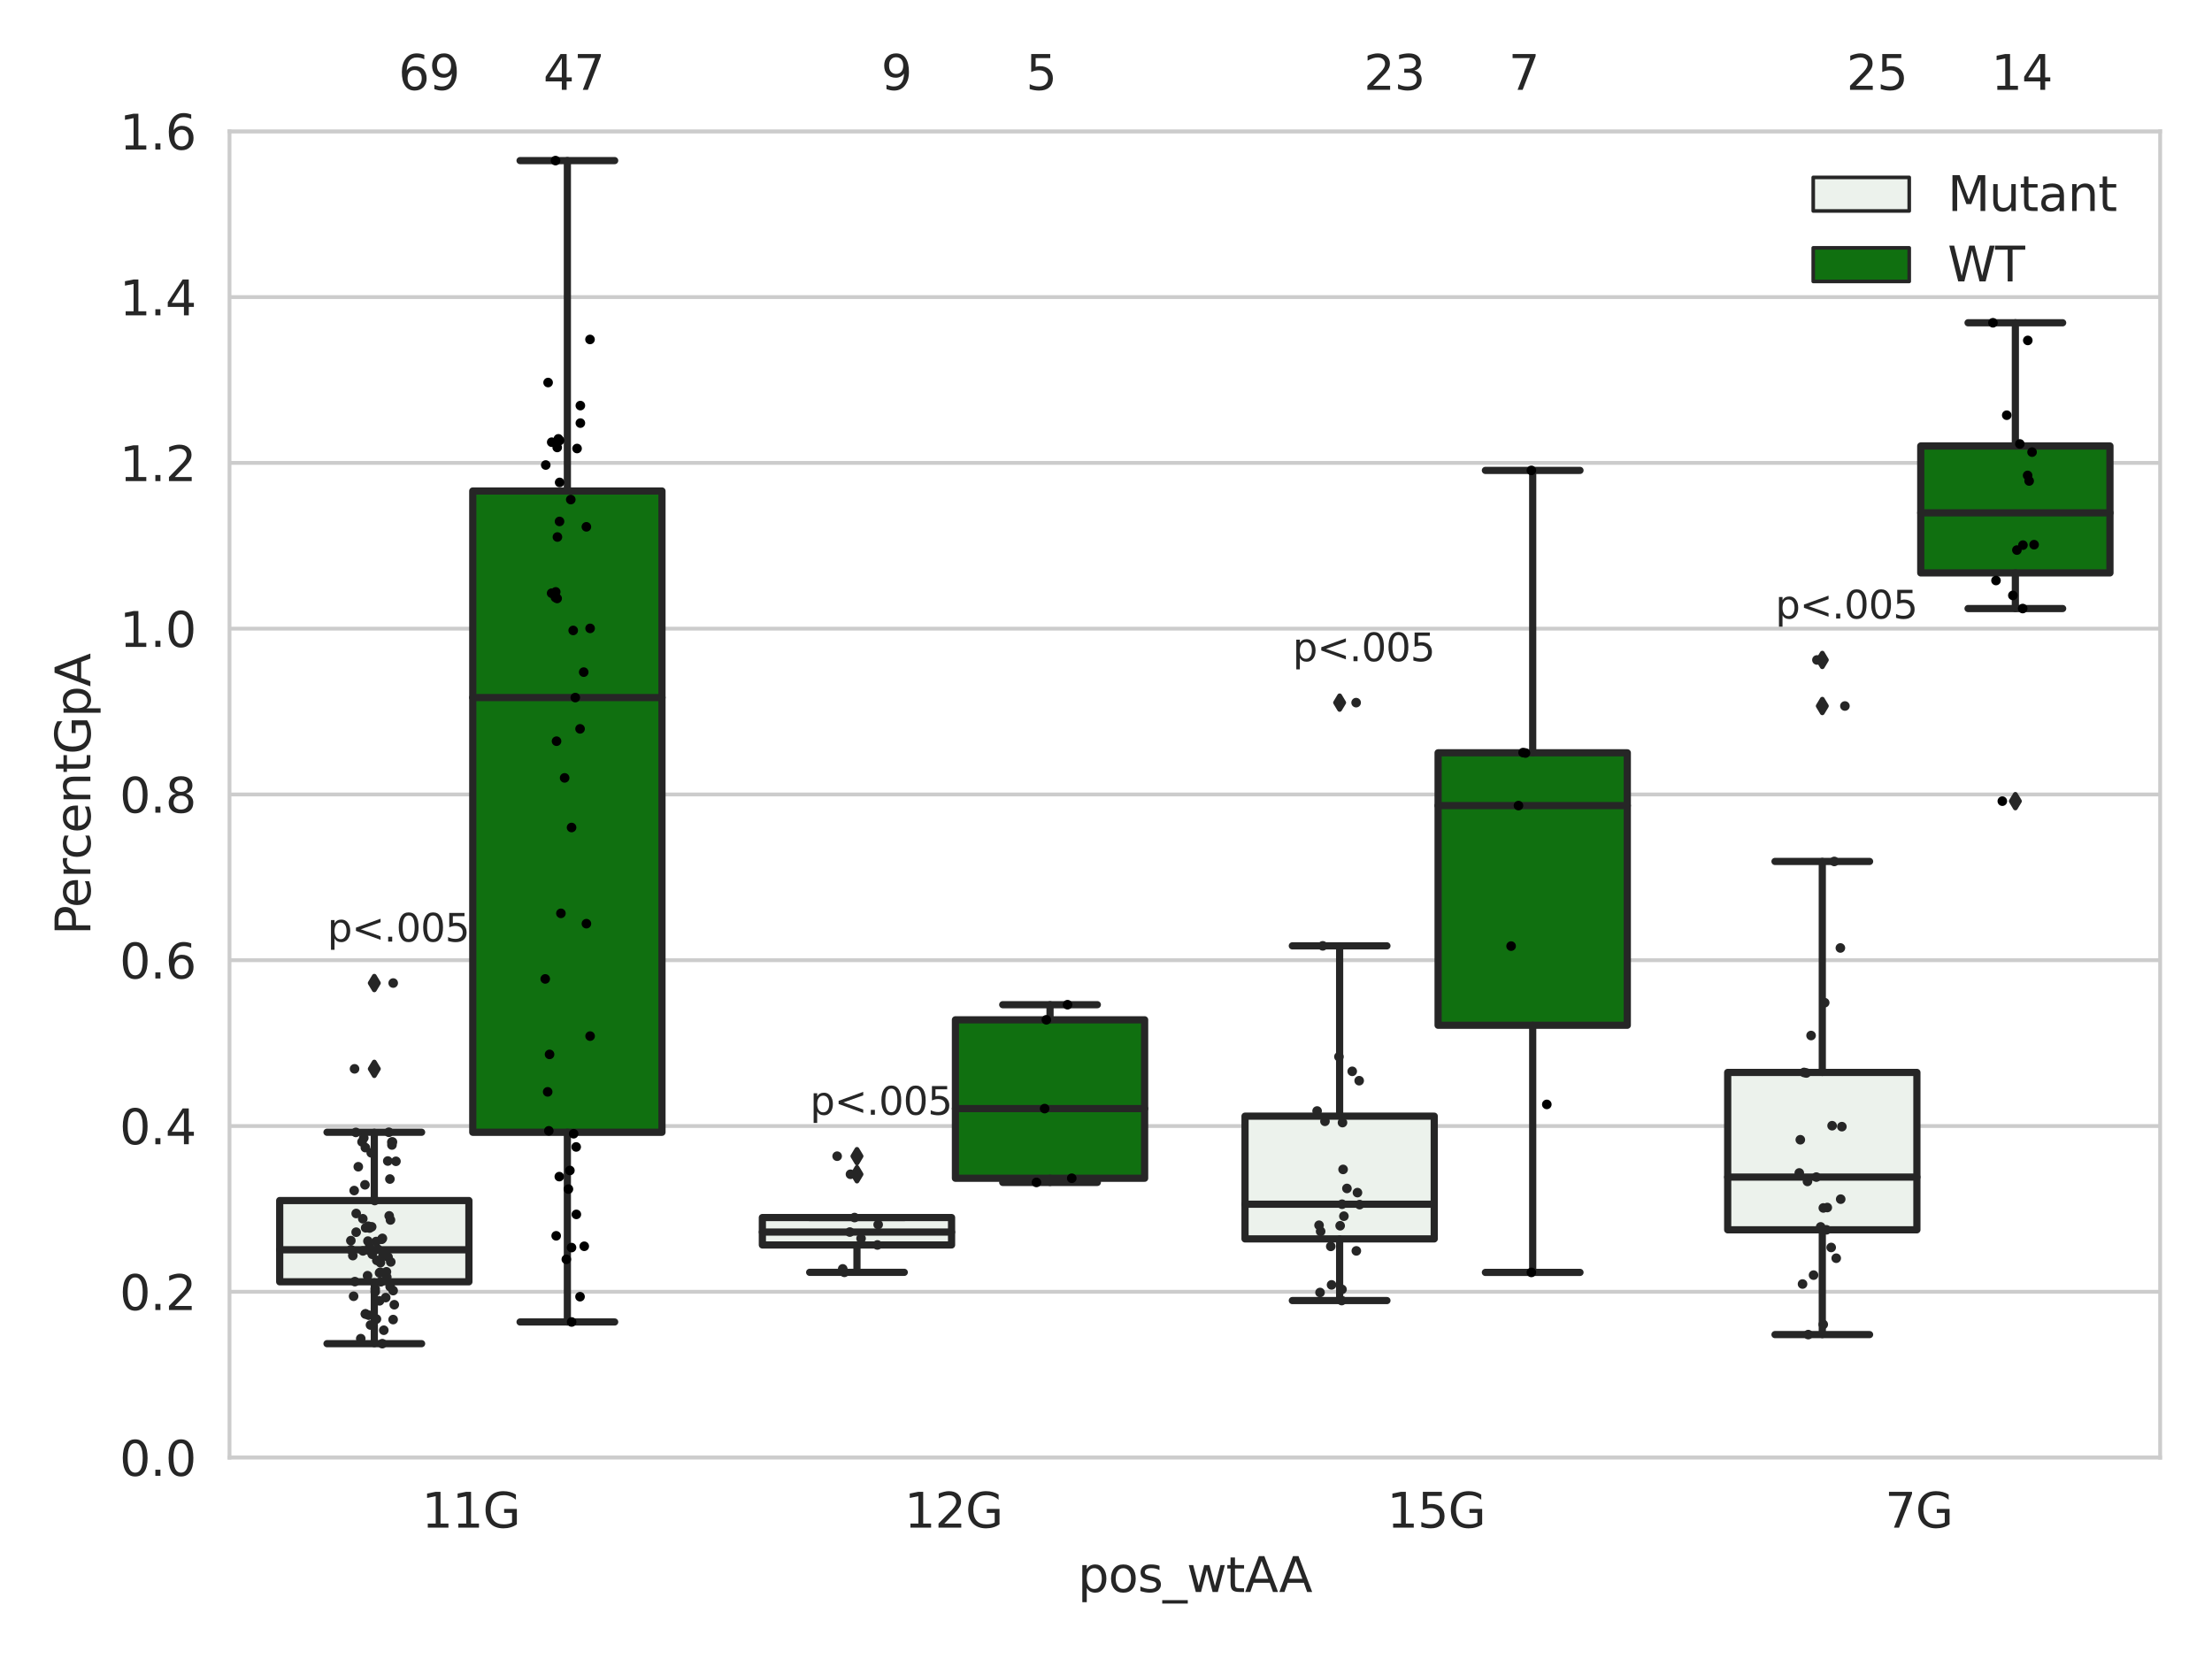 <?xml version="1.0" encoding="utf-8" standalone="no"?>
<!DOCTYPE svg PUBLIC "-//W3C//DTD SVG 1.1//EN"
  "http://www.w3.org/Graphics/SVG/1.1/DTD/svg11.dtd">
<svg xmlns:xlink="http://www.w3.org/1999/xlink" width="460.8pt" height="345.6pt" viewBox="0 0 460.8 345.6" xmlns="http://www.w3.org/2000/svg" version="1.1">
 <defs>
  <style type="text/css">*{stroke-linejoin: round; stroke-linecap: butt}</style>
 </defs>
 <g id="figure_1">
  <g id="patch_1">
   <path d="M 0 345.6 
L 460.8 345.6 
L 460.8 0 
L 0 0 
z
" style="fill: #ffffff"/>
  </g>
  <g id="axes_1">
   <g id="patch_2">
    <path d="M 47.81 303.64 
L 450 303.64 
L 450 27.354 
L 47.81 27.354 
z
" style="fill: #ffffff"/>
   </g>
   <g id="matplotlib.axis_1">
    <g id="xtick_1">
     <g id="text_1">
      <!-- 11G -->
      <g style="fill: #262626" transform="translate(87.847 318.238)scale(0.1 -0.1)">
       <defs>
        <path id="DejaVuSans-31" d="M 794 531 
L 1825 531 
L 1825 4091 
L 703 3866 
L 703 4441 
L 1819 4666 
L 2450 4666 
L 2450 531 
L 3481 531 
L 3481 0 
L 794 0 
L 794 531 
z
" transform="scale(0.016)"/>
        <path id="DejaVuSans-47" d="M 3809 666 
L 3809 1919 
L 2778 1919 
L 2778 2438 
L 4434 2438 
L 4434 434 
Q 4069 175 3628 42 
Q 3188 -91 2688 -91 
Q 1594 -91 976 548 
Q 359 1188 359 2328 
Q 359 3472 976 4111 
Q 1594 4750 2688 4750 
Q 3144 4750 3555 4637 
Q 3966 4525 4313 4306 
L 4313 3634 
Q 3963 3931 3569 4081 
Q 3175 4231 2741 4231 
Q 1884 4231 1454 3753 
Q 1025 3275 1025 2328 
Q 1025 1384 1454 906 
Q 1884 428 2741 428 
Q 3075 428 3337 486 
Q 3600 544 3809 666 
z
" transform="scale(0.016)"/>
       </defs>
       <use xlink:href="#DejaVuSans-31"/>
       <use xlink:href="#DejaVuSans-31" x="63.623"/>
       <use xlink:href="#DejaVuSans-47" x="127.246"/>
      </g>
     </g>
    </g>
    <g id="xtick_2">
     <g id="text_2">
      <!-- 12G -->
      <g style="fill: #262626" transform="translate(188.395 318.238)scale(0.1 -0.1)">
       <defs>
        <path id="DejaVuSans-32" d="M 1228 531 
L 3431 531 
L 3431 0 
L 469 0 
L 469 531 
Q 828 903 1448 1529 
Q 2069 2156 2228 2338 
Q 2531 2678 2651 2914 
Q 2772 3150 2772 3378 
Q 2772 3750 2511 3984 
Q 2250 4219 1831 4219 
Q 1534 4219 1204 4116 
Q 875 4013 500 3803 
L 500 4441 
Q 881 4594 1212 4672 
Q 1544 4750 1819 4750 
Q 2544 4750 2975 4387 
Q 3406 4025 3406 3419 
Q 3406 3131 3298 2873 
Q 3191 2616 2906 2266 
Q 2828 2175 2409 1742 
Q 1991 1309 1228 531 
z
" transform="scale(0.016)"/>
       </defs>
       <use xlink:href="#DejaVuSans-31"/>
       <use xlink:href="#DejaVuSans-32" x="63.623"/>
       <use xlink:href="#DejaVuSans-47" x="127.246"/>
      </g>
     </g>
    </g>
    <g id="xtick_3">
     <g id="text_3">
      <!-- 15G -->
      <g style="fill: #262626" transform="translate(288.942 318.238)scale(0.1 -0.1)">
       <defs>
        <path id="DejaVuSans-35" d="M 691 4666 
L 3169 4666 
L 3169 4134 
L 1269 4134 
L 1269 2991 
Q 1406 3038 1543 3061 
Q 1681 3084 1819 3084 
Q 2600 3084 3056 2656 
Q 3513 2228 3513 1497 
Q 3513 744 3044 326 
Q 2575 -91 1722 -91 
Q 1428 -91 1123 -41 
Q 819 9 494 109 
L 494 744 
Q 775 591 1075 516 
Q 1375 441 1709 441 
Q 2250 441 2565 725 
Q 2881 1009 2881 1497 
Q 2881 1984 2565 2268 
Q 2250 2553 1709 2553 
Q 1456 2553 1204 2497 
Q 953 2441 691 2322 
L 691 4666 
z
" transform="scale(0.016)"/>
       </defs>
       <use xlink:href="#DejaVuSans-31"/>
       <use xlink:href="#DejaVuSans-35" x="63.623"/>
       <use xlink:href="#DejaVuSans-47" x="127.246"/>
      </g>
     </g>
    </g>
    <g id="xtick_4">
     <g id="text_4">
      <!-- 7G -->
      <g style="fill: #262626" transform="translate(392.671 318.238)scale(0.1 -0.1)">
       <defs>
        <path id="DejaVuSans-37" d="M 525 4666 
L 3525 4666 
L 3525 4397 
L 1831 0 
L 1172 0 
L 2766 4134 
L 525 4134 
L 525 4666 
z
" transform="scale(0.016)"/>
       </defs>
       <use xlink:href="#DejaVuSans-37"/>
       <use xlink:href="#DejaVuSans-47" x="63.623"/>
      </g>
     </g>
    </g>
    <g id="text_5">
     <!-- pos_wtAA -->
     <g style="fill: #262626" transform="translate(224.539 331.638)scale(0.1 -0.1)">
      <defs>
       <path id="DejaVuSans-70" d="M 1159 525 
L 1159 -1331 
L 581 -1331 
L 581 3500 
L 1159 3500 
L 1159 2969 
Q 1341 3281 1617 3432 
Q 1894 3584 2278 3584 
Q 2916 3584 3314 3078 
Q 3713 2572 3713 1747 
Q 3713 922 3314 415 
Q 2916 -91 2278 -91 
Q 1894 -91 1617 61 
Q 1341 213 1159 525 
z
M 3116 1747 
Q 3116 2381 2855 2742 
Q 2594 3103 2138 3103 
Q 1681 3103 1420 2742 
Q 1159 2381 1159 1747 
Q 1159 1113 1420 752 
Q 1681 391 2138 391 
Q 2594 391 2855 752 
Q 3116 1113 3116 1747 
z
" transform="scale(0.016)"/>
       <path id="DejaVuSans-6f" d="M 1959 3097 
Q 1497 3097 1228 2736 
Q 959 2375 959 1747 
Q 959 1119 1226 758 
Q 1494 397 1959 397 
Q 2419 397 2687 759 
Q 2956 1122 2956 1747 
Q 2956 2369 2687 2733 
Q 2419 3097 1959 3097 
z
M 1959 3584 
Q 2709 3584 3137 3096 
Q 3566 2609 3566 1747 
Q 3566 888 3137 398 
Q 2709 -91 1959 -91 
Q 1206 -91 779 398 
Q 353 888 353 1747 
Q 353 2609 779 3096 
Q 1206 3584 1959 3584 
z
" transform="scale(0.016)"/>
       <path id="DejaVuSans-73" d="M 2834 3397 
L 2834 2853 
Q 2591 2978 2328 3040 
Q 2066 3103 1784 3103 
Q 1356 3103 1142 2972 
Q 928 2841 928 2578 
Q 928 2378 1081 2264 
Q 1234 2150 1697 2047 
L 1894 2003 
Q 2506 1872 2764 1633 
Q 3022 1394 3022 966 
Q 3022 478 2636 193 
Q 2250 -91 1575 -91 
Q 1294 -91 989 -36 
Q 684 19 347 128 
L 347 722 
Q 666 556 975 473 
Q 1284 391 1588 391 
Q 1994 391 2212 530 
Q 2431 669 2431 922 
Q 2431 1156 2273 1281 
Q 2116 1406 1581 1522 
L 1381 1569 
Q 847 1681 609 1914 
Q 372 2147 372 2553 
Q 372 3047 722 3315 
Q 1072 3584 1716 3584 
Q 2034 3584 2315 3537 
Q 2597 3491 2834 3397 
z
" transform="scale(0.016)"/>
       <path id="DejaVuSans-5f" d="M 3263 -1063 
L 3263 -1509 
L -63 -1509 
L -63 -1063 
L 3263 -1063 
z
" transform="scale(0.016)"/>
       <path id="DejaVuSans-77" d="M 269 3500 
L 844 3500 
L 1563 769 
L 2278 3500 
L 2956 3500 
L 3675 769 
L 4391 3500 
L 4966 3500 
L 4050 0 
L 3372 0 
L 2619 2869 
L 1863 0 
L 1184 0 
L 269 3500 
z
" transform="scale(0.016)"/>
       <path id="DejaVuSans-74" d="M 1172 4494 
L 1172 3500 
L 2356 3500 
L 2356 3053 
L 1172 3053 
L 1172 1153 
Q 1172 725 1289 603 
Q 1406 481 1766 481 
L 2356 481 
L 2356 0 
L 1766 0 
Q 1100 0 847 248 
Q 594 497 594 1153 
L 594 3053 
L 172 3053 
L 172 3500 
L 594 3500 
L 594 4494 
L 1172 4494 
z
" transform="scale(0.016)"/>
       <path id="DejaVuSans-41" d="M 2188 4044 
L 1331 1722 
L 3047 1722 
L 2188 4044 
z
M 1831 4666 
L 2547 4666 
L 4325 0 
L 3669 0 
L 3244 1197 
L 1141 1197 
L 716 0 
L 50 0 
L 1831 4666 
z
" transform="scale(0.016)"/>
      </defs>
      <use xlink:href="#DejaVuSans-70"/>
      <use xlink:href="#DejaVuSans-6f" x="63.477"/>
      <use xlink:href="#DejaVuSans-73" x="124.658"/>
      <use xlink:href="#DejaVuSans-5f" x="176.758"/>
      <use xlink:href="#DejaVuSans-77" x="226.758"/>
      <use xlink:href="#DejaVuSans-74" x="308.545"/>
      <use xlink:href="#DejaVuSans-41" x="347.754"/>
      <use xlink:href="#DejaVuSans-41" x="418.912"/>
     </g>
    </g>
   </g>
   <g id="matplotlib.axis_2">
    <g id="ytick_1">
     <g id="line2d_1">
      <path d="M 47.81 303.64 
L 450 303.64 
" clip-path="url(#pd27d0596b2)" style="fill: none; stroke: #cccccc; stroke-width: 0.8; stroke-linecap: round"/>
     </g>
     <g id="text_6">
      <!-- 0.0 -->
      <g style="fill: #262626" transform="translate(24.907 307.439)scale(0.1 -0.1)">
       <defs>
        <path id="DejaVuSans-30" d="M 2034 4250 
Q 1547 4250 1301 3770 
Q 1056 3291 1056 2328 
Q 1056 1369 1301 889 
Q 1547 409 2034 409 
Q 2525 409 2770 889 
Q 3016 1369 3016 2328 
Q 3016 3291 2770 3770 
Q 2525 4250 2034 4250 
z
M 2034 4750 
Q 2819 4750 3233 4129 
Q 3647 3509 3647 2328 
Q 3647 1150 3233 529 
Q 2819 -91 2034 -91 
Q 1250 -91 836 529 
Q 422 1150 422 2328 
Q 422 3509 836 4129 
Q 1250 4750 2034 4750 
z
" transform="scale(0.016)"/>
        <path id="DejaVuSans-2e" d="M 684 794 
L 1344 794 
L 1344 0 
L 684 0 
L 684 794 
z
" transform="scale(0.016)"/>
       </defs>
       <use xlink:href="#DejaVuSans-30"/>
       <use xlink:href="#DejaVuSans-2e" x="63.623"/>
       <use xlink:href="#DejaVuSans-30" x="95.41"/>
      </g>
     </g>
    </g>
    <g id="ytick_2">
     <g id="line2d_2">
      <path d="M 47.81 269.104 
L 450 269.104 
" clip-path="url(#pd27d0596b2)" style="fill: none; stroke: #cccccc; stroke-width: 0.8; stroke-linecap: round"/>
     </g>
     <g id="text_7">
      <!-- 0.2 -->
      <g style="fill: #262626" transform="translate(24.907 272.903)scale(0.1 -0.1)">
       <use xlink:href="#DejaVuSans-30"/>
       <use xlink:href="#DejaVuSans-2e" x="63.623"/>
       <use xlink:href="#DejaVuSans-32" x="95.41"/>
      </g>
     </g>
    </g>
    <g id="ytick_3">
     <g id="line2d_3">
      <path d="M 47.81 234.568 
L 450 234.568 
" clip-path="url(#pd27d0596b2)" style="fill: none; stroke: #cccccc; stroke-width: 0.8; stroke-linecap: round"/>
     </g>
     <g id="text_8">
      <!-- 0.4 -->
      <g style="fill: #262626" transform="translate(24.907 238.368)scale(0.1 -0.1)">
       <defs>
        <path id="DejaVuSans-34" d="M 2419 4116 
L 825 1625 
L 2419 1625 
L 2419 4116 
z
M 2253 4666 
L 3047 4666 
L 3047 1625 
L 3713 1625 
L 3713 1100 
L 3047 1100 
L 3047 0 
L 2419 0 
L 2419 1100 
L 313 1100 
L 313 1709 
L 2253 4666 
z
" transform="scale(0.016)"/>
       </defs>
       <use xlink:href="#DejaVuSans-30"/>
       <use xlink:href="#DejaVuSans-2e" x="63.623"/>
       <use xlink:href="#DejaVuSans-34" x="95.41"/>
      </g>
     </g>
    </g>
    <g id="ytick_4">
     <g id="line2d_4">
      <path d="M 47.81 200.033 
L 450 200.033 
" clip-path="url(#pd27d0596b2)" style="fill: none; stroke: #cccccc; stroke-width: 0.8; stroke-linecap: round"/>
     </g>
     <g id="text_9">
      <!-- 0.6 -->
      <g style="fill: #262626" transform="translate(24.907 203.832)scale(0.1 -0.1)">
       <defs>
        <path id="DejaVuSans-36" d="M 2113 2584 
Q 1688 2584 1439 2293 
Q 1191 2003 1191 1497 
Q 1191 994 1439 701 
Q 1688 409 2113 409 
Q 2538 409 2786 701 
Q 3034 994 3034 1497 
Q 3034 2003 2786 2293 
Q 2538 2584 2113 2584 
z
M 3366 4563 
L 3366 3988 
Q 3128 4100 2886 4159 
Q 2644 4219 2406 4219 
Q 1781 4219 1451 3797 
Q 1122 3375 1075 2522 
Q 1259 2794 1537 2939 
Q 1816 3084 2150 3084 
Q 2853 3084 3261 2657 
Q 3669 2231 3669 1497 
Q 3669 778 3244 343 
Q 2819 -91 2113 -91 
Q 1303 -91 875 529 
Q 447 1150 447 2328 
Q 447 3434 972 4092 
Q 1497 4750 2381 4750 
Q 2619 4750 2861 4703 
Q 3103 4656 3366 4563 
z
" transform="scale(0.016)"/>
       </defs>
       <use xlink:href="#DejaVuSans-30"/>
       <use xlink:href="#DejaVuSans-2e" x="63.623"/>
       <use xlink:href="#DejaVuSans-36" x="95.41"/>
      </g>
     </g>
    </g>
    <g id="ytick_5">
     <g id="line2d_5">
      <path d="M 47.81 165.497 
L 450 165.497 
" clip-path="url(#pd27d0596b2)" style="fill: none; stroke: #cccccc; stroke-width: 0.8; stroke-linecap: round"/>
     </g>
     <g id="text_10">
      <!-- 0.8 -->
      <g style="fill: #262626" transform="translate(24.907 169.296)scale(0.1 -0.1)">
       <defs>
        <path id="DejaVuSans-38" d="M 2034 2216 
Q 1584 2216 1326 1975 
Q 1069 1734 1069 1313 
Q 1069 891 1326 650 
Q 1584 409 2034 409 
Q 2484 409 2743 651 
Q 3003 894 3003 1313 
Q 3003 1734 2745 1975 
Q 2488 2216 2034 2216 
z
M 1403 2484 
Q 997 2584 770 2862 
Q 544 3141 544 3541 
Q 544 4100 942 4425 
Q 1341 4750 2034 4750 
Q 2731 4750 3128 4425 
Q 3525 4100 3525 3541 
Q 3525 3141 3298 2862 
Q 3072 2584 2669 2484 
Q 3125 2378 3379 2068 
Q 3634 1759 3634 1313 
Q 3634 634 3220 271 
Q 2806 -91 2034 -91 
Q 1263 -91 848 271 
Q 434 634 434 1313 
Q 434 1759 690 2068 
Q 947 2378 1403 2484 
z
M 1172 3481 
Q 1172 3119 1398 2916 
Q 1625 2713 2034 2713 
Q 2441 2713 2670 2916 
Q 2900 3119 2900 3481 
Q 2900 3844 2670 4047 
Q 2441 4250 2034 4250 
Q 1625 4250 1398 4047 
Q 1172 3844 1172 3481 
z
" transform="scale(0.016)"/>
       </defs>
       <use xlink:href="#DejaVuSans-30"/>
       <use xlink:href="#DejaVuSans-2e" x="63.623"/>
       <use xlink:href="#DejaVuSans-38" x="95.41"/>
      </g>
     </g>
    </g>
    <g id="ytick_6">
     <g id="line2d_6">
      <path d="M 47.81 130.961 
L 450 130.961 
" clip-path="url(#pd27d0596b2)" style="fill: none; stroke: #cccccc; stroke-width: 0.8; stroke-linecap: round"/>
     </g>
     <g id="text_11">
      <!-- 1.0 -->
      <g style="fill: #262626" transform="translate(24.907 134.76)scale(0.1 -0.1)">
       <use xlink:href="#DejaVuSans-31"/>
       <use xlink:href="#DejaVuSans-2e" x="63.623"/>
       <use xlink:href="#DejaVuSans-30" x="95.41"/>
      </g>
     </g>
    </g>
    <g id="ytick_7">
     <g id="line2d_7">
      <path d="M 47.81 96.425 
L 450 96.425 
" clip-path="url(#pd27d0596b2)" style="fill: none; stroke: #cccccc; stroke-width: 0.8; stroke-linecap: round"/>
     </g>
     <g id="text_12">
      <!-- 1.2 -->
      <g style="fill: #262626" transform="translate(24.907 100.225)scale(0.1 -0.1)">
       <use xlink:href="#DejaVuSans-31"/>
       <use xlink:href="#DejaVuSans-2e" x="63.623"/>
       <use xlink:href="#DejaVuSans-32" x="95.41"/>
      </g>
     </g>
    </g>
    <g id="ytick_8">
     <g id="line2d_8">
      <path d="M 47.81 61.89 
L 450 61.89 
" clip-path="url(#pd27d0596b2)" style="fill: none; stroke: #cccccc; stroke-width: 0.8; stroke-linecap: round"/>
     </g>
     <g id="text_13">
      <!-- 1.4 -->
      <g style="fill: #262626" transform="translate(24.907 65.689)scale(0.1 -0.1)">
       <use xlink:href="#DejaVuSans-31"/>
       <use xlink:href="#DejaVuSans-2e" x="63.623"/>
       <use xlink:href="#DejaVuSans-34" x="95.41"/>
      </g>
     </g>
    </g>
    <g id="ytick_9">
     <g id="line2d_9">
      <path d="M 47.81 27.354 
L 450 27.354 
" clip-path="url(#pd27d0596b2)" style="fill: none; stroke: #cccccc; stroke-width: 0.8; stroke-linecap: round"/>
     </g>
     <g id="text_14">
      <!-- 1.6 -->
      <g style="fill: #262626" transform="translate(24.907 31.153)scale(0.1 -0.1)">
       <use xlink:href="#DejaVuSans-31"/>
       <use xlink:href="#DejaVuSans-2e" x="63.623"/>
       <use xlink:href="#DejaVuSans-36" x="95.41"/>
      </g>
     </g>
    </g>
    <g id="text_15">
     <!-- PercentGpA -->
     <g style="fill: #262626" transform="translate(18.827 194.774)rotate(-90)scale(0.1 -0.1)">
      <defs>
       <path id="DejaVuSans-50" d="M 1259 4147 
L 1259 2394 
L 2053 2394 
Q 2494 2394 2734 2622 
Q 2975 2850 2975 3272 
Q 2975 3691 2734 3919 
Q 2494 4147 2053 4147 
L 1259 4147 
z
M 628 4666 
L 2053 4666 
Q 2838 4666 3239 4311 
Q 3641 3956 3641 3272 
Q 3641 2581 3239 2228 
Q 2838 1875 2053 1875 
L 1259 1875 
L 1259 0 
L 628 0 
L 628 4666 
z
" transform="scale(0.016)"/>
       <path id="DejaVuSans-65" d="M 3597 1894 
L 3597 1613 
L 953 1613 
Q 991 1019 1311 708 
Q 1631 397 2203 397 
Q 2534 397 2845 478 
Q 3156 559 3463 722 
L 3463 178 
Q 3153 47 2828 -22 
Q 2503 -91 2169 -91 
Q 1331 -91 842 396 
Q 353 884 353 1716 
Q 353 2575 817 3079 
Q 1281 3584 2069 3584 
Q 2775 3584 3186 3129 
Q 3597 2675 3597 1894 
z
M 3022 2063 
Q 3016 2534 2758 2815 
Q 2500 3097 2075 3097 
Q 1594 3097 1305 2825 
Q 1016 2553 972 2059 
L 3022 2063 
z
" transform="scale(0.016)"/>
       <path id="DejaVuSans-72" d="M 2631 2963 
Q 2534 3019 2420 3045 
Q 2306 3072 2169 3072 
Q 1681 3072 1420 2755 
Q 1159 2438 1159 1844 
L 1159 0 
L 581 0 
L 581 3500 
L 1159 3500 
L 1159 2956 
Q 1341 3275 1631 3429 
Q 1922 3584 2338 3584 
Q 2397 3584 2469 3576 
Q 2541 3569 2628 3553 
L 2631 2963 
z
" transform="scale(0.016)"/>
       <path id="DejaVuSans-63" d="M 3122 3366 
L 3122 2828 
Q 2878 2963 2633 3030 
Q 2388 3097 2138 3097 
Q 1578 3097 1268 2742 
Q 959 2388 959 1747 
Q 959 1106 1268 751 
Q 1578 397 2138 397 
Q 2388 397 2633 464 
Q 2878 531 3122 666 
L 3122 134 
Q 2881 22 2623 -34 
Q 2366 -91 2075 -91 
Q 1284 -91 818 406 
Q 353 903 353 1747 
Q 353 2603 823 3093 
Q 1294 3584 2113 3584 
Q 2378 3584 2631 3529 
Q 2884 3475 3122 3366 
z
" transform="scale(0.016)"/>
       <path id="DejaVuSans-6e" d="M 3513 2113 
L 3513 0 
L 2938 0 
L 2938 2094 
Q 2938 2591 2744 2837 
Q 2550 3084 2163 3084 
Q 1697 3084 1428 2787 
Q 1159 2491 1159 1978 
L 1159 0 
L 581 0 
L 581 3500 
L 1159 3500 
L 1159 2956 
Q 1366 3272 1645 3428 
Q 1925 3584 2291 3584 
Q 2894 3584 3203 3211 
Q 3513 2838 3513 2113 
z
" transform="scale(0.016)"/>
      </defs>
      <use xlink:href="#DejaVuSans-50"/>
      <use xlink:href="#DejaVuSans-65" x="56.678"/>
      <use xlink:href="#DejaVuSans-72" x="118.201"/>
      <use xlink:href="#DejaVuSans-63" x="157.064"/>
      <use xlink:href="#DejaVuSans-65" x="212.045"/>
      <use xlink:href="#DejaVuSans-6e" x="273.568"/>
      <use xlink:href="#DejaVuSans-74" x="336.947"/>
      <use xlink:href="#DejaVuSans-47" x="376.156"/>
      <use xlink:href="#DejaVuSans-70" x="453.646"/>
      <use xlink:href="#DejaVuSans-41" x="517.123"/>
     </g>
    </g>
   </g>
   <g id="patch_3">
    <path d="M 58.267 267.022 
L 97.682 267.022 
L 97.682 250.093 
L 58.267 250.093 
L 58.267 267.022 
z
" clip-path="url(#pd27d0596b2)" style="fill: #ecf2ec; stroke: #262626; stroke-width: 1.5; stroke-linejoin: miter"/>
   </g>
   <g id="patch_4">
    <path d="M 98.486 235.875 
L 137.901 235.875 
L 137.901 102.284 
L 98.486 102.284 
L 98.486 235.875 
z
" clip-path="url(#pd27d0596b2)" style="fill: #107010; stroke: #262626; stroke-width: 1.5; stroke-linejoin: miter"/>
   </g>
   <g id="patch_5">
    <path d="M 158.814 259.347 
L 198.229 259.347 
L 198.229 253.638 
L 158.814 253.638 
L 158.814 259.347 
z
" clip-path="url(#pd27d0596b2)" style="fill: #ecf2ec; stroke: #262626; stroke-width: 1.5; stroke-linejoin: miter"/>
   </g>
   <g id="patch_6">
    <path d="M 199.033 245.449 
L 238.448 245.449 
L 238.448 212.444 
L 199.033 212.444 
L 199.033 245.449 
z
" clip-path="url(#pd27d0596b2)" style="fill: #107010; stroke: #262626; stroke-width: 1.5; stroke-linejoin: miter"/>
   </g>
   <g id="patch_7">
    <path d="M 259.362 258.086 
L 298.777 258.086 
L 298.777 232.517 
L 259.362 232.517 
L 259.362 258.086 
z
" clip-path="url(#pd27d0596b2)" style="fill: #ecf2ec; stroke: #262626; stroke-width: 1.5; stroke-linejoin: miter"/>
   </g>
   <g id="patch_8">
    <path d="M 299.581 213.58 
L 338.996 213.58 
L 338.996 156.824 
L 299.581 156.824 
L 299.581 213.58 
z
" clip-path="url(#pd27d0596b2)" style="fill: #107010; stroke: #262626; stroke-width: 1.5; stroke-linejoin: miter"/>
   </g>
   <g id="patch_9">
    <path d="M 359.909 256.193 
L 399.324 256.193 
L 399.324 223.406 
L 359.909 223.406 
L 359.909 256.193 
z
" clip-path="url(#pd27d0596b2)" style="fill: #ecf2ec; stroke: #262626; stroke-width: 1.5; stroke-linejoin: miter"/>
   </g>
   <g id="patch_10">
    <path d="M 400.128 119.344 
L 439.543 119.344 
L 439.543 92.904 
L 400.128 92.904 
L 400.128 119.344 
z
" clip-path="url(#pd27d0596b2)" style="fill: #107010; stroke: #262626; stroke-width: 1.5; stroke-linejoin: miter"/>
   </g>
   <g id="patch_11">
    <path d="M 98.084 303.64 
L 98.084 303.64 
L 98.084 303.64 
L 98.084 303.64 
z
" clip-path="url(#pd27d0596b2)" style="fill: #ecf2ec; stroke: #262626; stroke-width: 0.75; stroke-linejoin: miter"/>
   </g>
   <g id="patch_12">
    <path d="M 98.084 303.64 
L 98.084 303.64 
L 98.084 303.64 
L 98.084 303.64 
z
" clip-path="url(#pd27d0596b2)" style="fill: #107010; stroke: #262626; stroke-width: 0.75; stroke-linejoin: miter"/>
   </g>
   <g id="PathCollection_1"/>
   <g id="PathCollection_2"/>
   <g id="line2d_10">
    <path d="M 77.974 267.022 
L 77.974 279.91 
" clip-path="url(#pd27d0596b2)" style="fill: none; stroke: #262626; stroke-width: 1.5; stroke-linecap: round"/>
   </g>
   <g id="line2d_11">
    <path d="M 77.974 250.093 
L 77.974 235.87 
" clip-path="url(#pd27d0596b2)" style="fill: none; stroke: #262626; stroke-width: 1.5; stroke-linecap: round"/>
   </g>
   <g id="line2d_12">
    <path d="M 68.121 279.91 
L 87.828 279.91 
" clip-path="url(#pd27d0596b2)" style="fill: none; stroke: #262626; stroke-width: 1.5; stroke-linecap: round"/>
   </g>
   <g id="line2d_13">
    <path d="M 68.121 235.87 
L 87.828 235.87 
" clip-path="url(#pd27d0596b2)" style="fill: none; stroke: #262626; stroke-width: 1.5; stroke-linecap: round"/>
   </g>
   <g id="line2d_14">
    <defs>
     <path id="mef57f24896" d="M -0 1.414 
L 0.849 0 
L 0 -1.414 
L -0.849 -0 
z
" style="stroke: #262626; stroke-linejoin: miter"/>
    </defs>
    <g clip-path="url(#pd27d0596b2)">
     <use xlink:href="#mef57f24896" x="77.974" y="204.786" style="fill: #262626; stroke: #262626; stroke-linejoin: miter"/>
     <use xlink:href="#mef57f24896" x="77.974" y="222.66" style="fill: #262626; stroke: #262626; stroke-linejoin: miter"/>
    </g>
   </g>
   <g id="line2d_15">
    <path d="M 118.193 235.875 
L 118.193 275.391 
" clip-path="url(#pd27d0596b2)" style="fill: none; stroke: #262626; stroke-width: 1.5; stroke-linecap: round"/>
   </g>
   <g id="line2d_16">
    <path d="M 118.193 102.284 
L 118.193 33.455 
" clip-path="url(#pd27d0596b2)" style="fill: none; stroke: #262626; stroke-width: 1.5; stroke-linecap: round"/>
   </g>
   <g id="line2d_17">
    <path d="M 108.34 275.391 
L 128.047 275.391 
" clip-path="url(#pd27d0596b2)" style="fill: none; stroke: #262626; stroke-width: 1.5; stroke-linecap: round"/>
   </g>
   <g id="line2d_18">
    <path d="M 108.34 33.455 
L 128.047 33.455 
" clip-path="url(#pd27d0596b2)" style="fill: none; stroke: #262626; stroke-width: 1.5; stroke-linecap: round"/>
   </g>
   <g id="line2d_19"/>
   <g id="line2d_20">
    <path d="M 178.522 259.347 
L 178.522 265.049 
" clip-path="url(#pd27d0596b2)" style="fill: none; stroke: #262626; stroke-width: 1.5; stroke-linecap: round"/>
   </g>
   <g id="line2d_21">
    <path d="M 178.522 253.638 
L 178.522 253.638 
" clip-path="url(#pd27d0596b2)" style="fill: none; stroke: #262626; stroke-width: 1.5; stroke-linecap: round"/>
   </g>
   <g id="line2d_22">
    <path d="M 168.668 265.049 
L 188.375 265.049 
" clip-path="url(#pd27d0596b2)" style="fill: none; stroke: #262626; stroke-width: 1.5; stroke-linecap: round"/>
   </g>
   <g id="line2d_23">
    <path d="M 168.668 253.638 
L 188.375 253.638 
" clip-path="url(#pd27d0596b2)" style="fill: none; stroke: #262626; stroke-width: 1.5; stroke-linecap: round"/>
   </g>
   <g id="line2d_24">
    <g clip-path="url(#pd27d0596b2)">
     <use xlink:href="#mef57f24896" x="178.522" y="240.854" style="fill: #262626; stroke: #262626; stroke-linejoin: miter"/>
     <use xlink:href="#mef57f24896" x="178.522" y="244.622" style="fill: #262626; stroke: #262626; stroke-linejoin: miter"/>
    </g>
   </g>
   <g id="line2d_25">
    <path d="M 218.741 245.449 
L 218.741 246.319 
" clip-path="url(#pd27d0596b2)" style="fill: none; stroke: #262626; stroke-width: 1.5; stroke-linecap: round"/>
   </g>
   <g id="line2d_26">
    <path d="M 218.741 212.444 
L 218.741 209.296 
" clip-path="url(#pd27d0596b2)" style="fill: none; stroke: #262626; stroke-width: 1.5; stroke-linecap: round"/>
   </g>
   <g id="line2d_27">
    <path d="M 208.887 246.319 
L 228.594 246.319 
" clip-path="url(#pd27d0596b2)" style="fill: none; stroke: #262626; stroke-width: 1.5; stroke-linecap: round"/>
   </g>
   <g id="line2d_28">
    <path d="M 208.887 209.296 
L 228.594 209.296 
" clip-path="url(#pd27d0596b2)" style="fill: none; stroke: #262626; stroke-width: 1.5; stroke-linecap: round"/>
   </g>
   <g id="line2d_29"/>
   <g id="line2d_30">
    <path d="M 279.069 258.086 
L 279.069 270.931 
" clip-path="url(#pd27d0596b2)" style="fill: none; stroke: #262626; stroke-width: 1.5; stroke-linecap: round"/>
   </g>
   <g id="line2d_31">
    <path d="M 279.069 232.517 
L 279.069 197.038 
" clip-path="url(#pd27d0596b2)" style="fill: none; stroke: #262626; stroke-width: 1.5; stroke-linecap: round"/>
   </g>
   <g id="line2d_32">
    <path d="M 269.216 270.931 
L 288.923 270.931 
" clip-path="url(#pd27d0596b2)" style="fill: none; stroke: #262626; stroke-width: 1.5; stroke-linecap: round"/>
   </g>
   <g id="line2d_33">
    <path d="M 269.216 197.038 
L 288.923 197.038 
" clip-path="url(#pd27d0596b2)" style="fill: none; stroke: #262626; stroke-width: 1.5; stroke-linecap: round"/>
   </g>
   <g id="line2d_34">
    <g clip-path="url(#pd27d0596b2)">
     <use xlink:href="#mef57f24896" x="279.069" y="146.371" style="fill: #262626; stroke: #262626; stroke-linejoin: miter"/>
    </g>
   </g>
   <g id="line2d_35">
    <path d="M 319.288 213.58 
L 319.288 265.065 
" clip-path="url(#pd27d0596b2)" style="fill: none; stroke: #262626; stroke-width: 1.5; stroke-linecap: round"/>
   </g>
   <g id="line2d_36">
    <path d="M 319.288 156.824 
L 319.288 97.994 
" clip-path="url(#pd27d0596b2)" style="fill: none; stroke: #262626; stroke-width: 1.5; stroke-linecap: round"/>
   </g>
   <g id="line2d_37">
    <path d="M 309.435 265.065 
L 329.142 265.065 
" clip-path="url(#pd27d0596b2)" style="fill: none; stroke: #262626; stroke-width: 1.5; stroke-linecap: round"/>
   </g>
   <g id="line2d_38">
    <path d="M 309.435 97.994 
L 329.142 97.994 
" clip-path="url(#pd27d0596b2)" style="fill: none; stroke: #262626; stroke-width: 1.5; stroke-linecap: round"/>
   </g>
   <g id="line2d_39"/>
   <g id="line2d_40">
    <path d="M 379.617 256.193 
L 379.617 278.019 
" clip-path="url(#pd27d0596b2)" style="fill: none; stroke: #262626; stroke-width: 1.5; stroke-linecap: round"/>
   </g>
   <g id="line2d_41">
    <path d="M 379.617 223.406 
L 379.617 179.454 
" clip-path="url(#pd27d0596b2)" style="fill: none; stroke: #262626; stroke-width: 1.5; stroke-linecap: round"/>
   </g>
   <g id="line2d_42">
    <path d="M 369.763 278.019 
L 389.47 278.019 
" clip-path="url(#pd27d0596b2)" style="fill: none; stroke: #262626; stroke-width: 1.5; stroke-linecap: round"/>
   </g>
   <g id="line2d_43">
    <path d="M 369.763 179.454 
L 389.47 179.454 
" clip-path="url(#pd27d0596b2)" style="fill: none; stroke: #262626; stroke-width: 1.5; stroke-linecap: round"/>
   </g>
   <g id="line2d_44">
    <g clip-path="url(#pd27d0596b2)">
     <use xlink:href="#mef57f24896" x="379.617" y="137.48" style="fill: #262626; stroke: #262626; stroke-linejoin: miter"/>
     <use xlink:href="#mef57f24896" x="379.617" y="147.074" style="fill: #262626; stroke: #262626; stroke-linejoin: miter"/>
    </g>
   </g>
   <g id="line2d_45">
    <path d="M 419.836 119.344 
L 419.836 126.771 
" clip-path="url(#pd27d0596b2)" style="fill: none; stroke: #262626; stroke-width: 1.5; stroke-linecap: round"/>
   </g>
   <g id="line2d_46">
    <path d="M 419.836 92.904 
L 419.836 67.24 
" clip-path="url(#pd27d0596b2)" style="fill: none; stroke: #262626; stroke-width: 1.5; stroke-linecap: round"/>
   </g>
   <g id="line2d_47">
    <path d="M 409.982 126.771 
L 429.689 126.771 
" clip-path="url(#pd27d0596b2)" style="fill: none; stroke: #262626; stroke-width: 1.5; stroke-linecap: round"/>
   </g>
   <g id="line2d_48">
    <path d="M 409.982 67.24 
L 429.689 67.24 
" clip-path="url(#pd27d0596b2)" style="fill: none; stroke: #262626; stroke-width: 1.5; stroke-linecap: round"/>
   </g>
   <g id="line2d_49">
    <g clip-path="url(#pd27d0596b2)">
     <use xlink:href="#mef57f24896" x="419.836" y="166.895" style="fill: #262626; stroke: #262626; stroke-linejoin: miter"/>
    </g>
   </g>
   <g id="line2d_50">
    <path d="M 58.267 260.352 
L 97.682 260.352 
" clip-path="url(#pd27d0596b2)" style="fill: none; stroke: #262626; stroke-width: 1.5; stroke-linecap: round"/>
   </g>
   <g id="line2d_51">
    <path d="M 98.486 145.317 
L 137.901 145.317 
" clip-path="url(#pd27d0596b2)" style="fill: none; stroke: #262626; stroke-width: 1.5; stroke-linecap: round"/>
   </g>
   <g id="line2d_52">
    <path d="M 158.814 256.664 
L 198.229 256.664 
" clip-path="url(#pd27d0596b2)" style="fill: none; stroke: #262626; stroke-width: 1.5; stroke-linecap: round"/>
   </g>
   <g id="line2d_53">
    <path d="M 199.033 230.942 
L 238.448 230.942 
" clip-path="url(#pd27d0596b2)" style="fill: none; stroke: #262626; stroke-width: 1.5; stroke-linecap: round"/>
   </g>
   <g id="line2d_54">
    <path d="M 259.362 250.863 
L 298.777 250.863 
" clip-path="url(#pd27d0596b2)" style="fill: none; stroke: #262626; stroke-width: 1.5; stroke-linecap: round"/>
   </g>
   <g id="line2d_55">
    <path d="M 299.581 167.818 
L 338.996 167.818 
" clip-path="url(#pd27d0596b2)" style="fill: none; stroke: #262626; stroke-width: 1.5; stroke-linecap: round"/>
   </g>
   <g id="line2d_56">
    <path d="M 359.909 245.21 
L 399.324 245.21 
" clip-path="url(#pd27d0596b2)" style="fill: none; stroke: #262626; stroke-width: 1.5; stroke-linecap: round"/>
   </g>
   <g id="line2d_57">
    <path d="M 400.128 106.831 
L 439.543 106.831 
" clip-path="url(#pd27d0596b2)" style="fill: none; stroke: #262626; stroke-width: 1.5; stroke-linecap: round"/>
   </g>
   <g id="patch_13">
    <path d="M 47.81 303.64 
L 47.81 27.354 
" style="fill: none; stroke: #cccccc; stroke-width: 0.8; stroke-linejoin: miter; stroke-linecap: square"/>
   </g>
   <g id="patch_14">
    <path d="M 450 303.64 
L 450 27.354 
" style="fill: none; stroke: #cccccc; stroke-width: 0.8; stroke-linejoin: miter; stroke-linecap: square"/>
   </g>
   <g id="patch_15">
    <path d="M 47.81 303.64 
L 450 303.64 
" style="fill: none; stroke: #cccccc; stroke-width: 0.8; stroke-linejoin: miter; stroke-linecap: square"/>
   </g>
   <g id="patch_16">
    <path d="M 47.81 27.354 
L 450 27.354 
" style="fill: none; stroke: #cccccc; stroke-width: 0.8; stroke-linejoin: miter; stroke-linecap: square"/>
   </g>
   <g id="PathCollection_3">
    <defs>
     <path id="C0_0_063e39e2af" d="M 0 1 
C 0.265 1 0.52 0.895 0.707 0.707 
C 0.895 0.52 1 0.265 1 -0 
C 1 -0.265 0.895 -0.52 0.707 -0.707 
C 0.52 -0.895 0.265 -1 0 -1 
C -0.265 -1 -0.52 -0.895 -0.707 -0.707 
C -0.895 -0.52 -1 -0.265 -1 0 
C -1 0.265 -0.895 0.52 -0.707 0.707 
C -0.52 0.895 -0.265 1 0 1 
z
"/>
    </defs>
    <g clip-path="url(#pd27d0596b2)">
     <use xlink:href="#C0_0_063e39e2af" x="79.772" y="261.673" style="fill: #262626"/>
    </g>
    <g clip-path="url(#pd27d0596b2)">
     <use xlink:href="#C0_0_063e39e2af" x="81.911" y="204.786" style="fill: #262626"/>
    </g>
    <g clip-path="url(#pd27d0596b2)">
     <use xlink:href="#C0_0_063e39e2af" x="76.03" y="246.819" style="fill: #262626"/>
    </g>
    <g clip-path="url(#pd27d0596b2)">
     <use xlink:href="#C0_0_063e39e2af" x="78.058" y="250.093" style="fill: #262626"/>
    </g>
    <g clip-path="url(#pd27d0596b2)">
     <use xlink:href="#C0_0_063e39e2af" x="73.858" y="222.66" style="fill: #262626"/>
    </g>
    <g clip-path="url(#pd27d0596b2)">
     <use xlink:href="#C0_0_063e39e2af" x="79.23" y="265.032" style="fill: #262626"/>
    </g>
    <g clip-path="url(#pd27d0596b2)">
     <use xlink:href="#C0_0_063e39e2af" x="73.091" y="258.441" style="fill: #262626"/>
    </g>
    <g clip-path="url(#pd27d0596b2)">
     <use xlink:href="#C0_0_063e39e2af" x="79.952" y="277.111" style="fill: #262626"/>
    </g>
    <g clip-path="url(#pd27d0596b2)">
     <use xlink:href="#C0_0_063e39e2af" x="82.136" y="271.797" style="fill: #262626"/>
    </g>
    <g clip-path="url(#pd27d0596b2)">
     <use xlink:href="#C0_0_063e39e2af" x="79.333" y="267.022" style="fill: #262626"/>
    </g>
    <g clip-path="url(#pd27d0596b2)">
     <use xlink:href="#C0_0_063e39e2af" x="80.839" y="261.864" style="fill: #262626"/>
    </g>
    <g clip-path="url(#pd27d0596b2)">
     <use xlink:href="#C0_0_063e39e2af" x="76.109" y="273.727" style="fill: #262626"/>
    </g>
    <g clip-path="url(#pd27d0596b2)">
     <use xlink:href="#C0_0_063e39e2af" x="81.754" y="237.893" style="fill: #262626"/>
    </g>
    <g clip-path="url(#pd27d0596b2)">
     <use xlink:href="#C0_0_063e39e2af" x="73.117" y="260.352" style="fill: #262626"/>
    </g>
    <g clip-path="url(#pd27d0596b2)">
     <use xlink:href="#C0_0_063e39e2af" x="73.663" y="270.034" style="fill: #262626"/>
    </g>
    <g clip-path="url(#pd27d0596b2)">
     <use xlink:href="#C0_0_063e39e2af" x="75.783" y="237.058" style="fill: #262626"/>
    </g>
    <g clip-path="url(#pd27d0596b2)">
     <use xlink:href="#C0_0_063e39e2af" x="75.615" y="260.586" style="fill: #262626"/>
    </g>
    <g clip-path="url(#pd27d0596b2)">
     <use xlink:href="#C0_0_063e39e2af" x="78.498" y="262.557" style="fill: #262626"/>
    </g>
    <g clip-path="url(#pd27d0596b2)">
     <use xlink:href="#C0_0_063e39e2af" x="77.182" y="276.024" style="fill: #262626"/>
    </g>
    <g clip-path="url(#pd27d0596b2)">
     <use xlink:href="#C0_0_063e39e2af" x="76.99" y="255.826" style="fill: #262626"/>
    </g>
    <g clip-path="url(#pd27d0596b2)">
     <use xlink:href="#C0_0_063e39e2af" x="77.541" y="261.288" style="fill: #262626"/>
    </g>
    <g clip-path="url(#pd27d0596b2)">
     <use xlink:href="#C0_0_063e39e2af" x="77.333" y="240.154" style="fill: #262626"/>
    </g>
    <g clip-path="url(#pd27d0596b2)">
     <use xlink:href="#C0_0_063e39e2af" x="81.078" y="253.287" style="fill: #262626"/>
    </g>
    <g clip-path="url(#pd27d0596b2)">
     <use xlink:href="#C0_0_063e39e2af" x="76.813" y="260.427" style="fill: #262626"/>
    </g>
    <g clip-path="url(#pd27d0596b2)">
     <use xlink:href="#C0_0_063e39e2af" x="75.152" y="278.864" style="fill: #262626"/>
    </g>
    <g clip-path="url(#pd27d0596b2)">
     <use xlink:href="#C0_0_063e39e2af" x="80.505" y="264.938" style="fill: #262626"/>
    </g>
    <g clip-path="url(#pd27d0596b2)">
     <use xlink:href="#C0_0_063e39e2af" x="74.202" y="252.793" style="fill: #262626"/>
    </g>
    <g clip-path="url(#pd27d0596b2)">
     <use xlink:href="#C0_0_063e39e2af" x="81.406" y="262.883" style="fill: #262626"/>
    </g>
    <g clip-path="url(#pd27d0596b2)">
     <use xlink:href="#C0_0_063e39e2af" x="81.273" y="268.029" style="fill: #262626"/>
    </g>
    <g clip-path="url(#pd27d0596b2)">
     <use xlink:href="#C0_0_063e39e2af" x="76.796" y="273.973" style="fill: #262626"/>
    </g>
    <g clip-path="url(#pd27d0596b2)">
     <use xlink:href="#C0_0_063e39e2af" x="77.429" y="255.569" style="fill: #262626"/>
    </g>
    <g clip-path="url(#pd27d0596b2)">
     <use xlink:href="#C0_0_063e39e2af" x="73.499" y="261.566" style="fill: #262626"/>
    </g>
    <g clip-path="url(#pd27d0596b2)">
     <use xlink:href="#C0_0_063e39e2af" x="81.901" y="268.857" style="fill: #262626"/>
    </g>
    <g clip-path="url(#pd27d0596b2)">
     <use xlink:href="#C0_0_063e39e2af" x="74.196" y="256.688" style="fill: #262626"/>
    </g>
    <g clip-path="url(#pd27d0596b2)">
     <use xlink:href="#C0_0_063e39e2af" x="78.168" y="269.089" style="fill: #262626"/>
    </g>
    <g clip-path="url(#pd27d0596b2)">
     <use xlink:href="#C0_0_063e39e2af" x="76.717" y="255.443" style="fill: #262626"/>
    </g>
    <g clip-path="url(#pd27d0596b2)">
     <use xlink:href="#C0_0_063e39e2af" x="79.064" y="270.989" style="fill: #262626"/>
    </g>
    <g clip-path="url(#pd27d0596b2)">
     <use xlink:href="#C0_0_063e39e2af" x="81.65" y="238.523" style="fill: #262626"/>
    </g>
    <g clip-path="url(#pd27d0596b2)">
     <use xlink:href="#C0_0_063e39e2af" x="78.418" y="274.788" style="fill: #262626"/>
    </g>
    <g clip-path="url(#pd27d0596b2)">
     <use xlink:href="#C0_0_063e39e2af" x="76.165" y="273.708" style="fill: #262626"/>
    </g>
    <g clip-path="url(#pd27d0596b2)">
     <use xlink:href="#C0_0_063e39e2af" x="81.627" y="237.918" style="fill: #262626"/>
    </g>
    <g clip-path="url(#pd27d0596b2)">
     <use xlink:href="#C0_0_063e39e2af" x="78.358" y="258.633" style="fill: #262626"/>
    </g>
    <g clip-path="url(#pd27d0596b2)">
     <use xlink:href="#C0_0_063e39e2af" x="78.16" y="268.491" style="fill: #262626"/>
    </g>
    <g clip-path="url(#pd27d0596b2)">
     <use xlink:href="#C0_0_063e39e2af" x="73.783" y="248.013" style="fill: #262626"/>
    </g>
    <g clip-path="url(#pd27d0596b2)">
     <use xlink:href="#C0_0_063e39e2af" x="81.008" y="235.87" style="fill: #262626"/>
    </g>
    <g clip-path="url(#pd27d0596b2)">
     <use xlink:href="#C0_0_063e39e2af" x="80.357" y="270.311" style="fill: #262626"/>
    </g>
    <g clip-path="url(#pd27d0596b2)">
     <use xlink:href="#C0_0_063e39e2af" x="74.638" y="243.054" style="fill: #262626"/>
    </g>
    <g clip-path="url(#pd27d0596b2)">
     <use xlink:href="#C0_0_063e39e2af" x="78.706" y="260.243" style="fill: #262626"/>
    </g>
    <g clip-path="url(#pd27d0596b2)">
     <use xlink:href="#C0_0_063e39e2af" x="74.133" y="235.901" style="fill: #262626"/>
    </g>
    <g clip-path="url(#pd27d0596b2)">
     <use xlink:href="#C0_0_063e39e2af" x="81.224" y="245.615" style="fill: #262626"/>
    </g>
    <g clip-path="url(#pd27d0596b2)">
     <use xlink:href="#C0_0_063e39e2af" x="81.895" y="274.891" style="fill: #262626"/>
    </g>
    <g clip-path="url(#pd27d0596b2)">
     <use xlink:href="#C0_0_063e39e2af" x="76.176" y="255.772" style="fill: #262626"/>
    </g>
    <g clip-path="url(#pd27d0596b2)">
     <use xlink:href="#C0_0_063e39e2af" x="80.578" y="266.061" style="fill: #262626"/>
    </g>
    <g clip-path="url(#pd27d0596b2)">
     <use xlink:href="#C0_0_063e39e2af" x="81.34" y="254.143" style="fill: #262626"/>
    </g>
    <g clip-path="url(#pd27d0596b2)">
     <use xlink:href="#C0_0_063e39e2af" x="80.282" y="261.315" style="fill: #262626"/>
    </g>
    <g clip-path="url(#pd27d0596b2)">
     <use xlink:href="#C0_0_063e39e2af" x="79.513" y="258.169" style="fill: #262626"/>
    </g>
    <g clip-path="url(#pd27d0596b2)">
     <use xlink:href="#C0_0_063e39e2af" x="75.577" y="253.886" style="fill: #262626"/>
    </g>
    <g clip-path="url(#pd27d0596b2)">
     <use xlink:href="#C0_0_063e39e2af" x="76.568" y="265.747" style="fill: #262626"/>
    </g>
    <g clip-path="url(#pd27d0596b2)">
     <use xlink:href="#C0_0_063e39e2af" x="79.248" y="263.034" style="fill: #262626"/>
    </g>
    <g clip-path="url(#pd27d0596b2)">
     <use xlink:href="#C0_0_063e39e2af" x="79.638" y="279.91" style="fill: #262626"/>
    </g>
    <g clip-path="url(#pd27d0596b2)">
     <use xlink:href="#C0_0_063e39e2af" x="80.78" y="241.861" style="fill: #262626"/>
    </g>
    <g clip-path="url(#pd27d0596b2)">
     <use xlink:href="#C0_0_063e39e2af" x="76.649" y="258.544" style="fill: #262626"/>
    </g>
    <g clip-path="url(#pd27d0596b2)">
     <use xlink:href="#C0_0_063e39e2af" x="76.985" y="259.79" style="fill: #262626"/>
    </g>
    <g clip-path="url(#pd27d0596b2)">
     <use xlink:href="#C0_0_063e39e2af" x="82.483" y="241.922" style="fill: #262626"/>
    </g>
    <g clip-path="url(#pd27d0596b2)">
     <use xlink:href="#C0_0_063e39e2af" x="76.111" y="239.07" style="fill: #262626"/>
    </g>
    <g clip-path="url(#pd27d0596b2)">
     <use xlink:href="#C0_0_063e39e2af" x="79.661" y="257.971" style="fill: #262626"/>
    </g>
    <g clip-path="url(#pd27d0596b2)">
     <use xlink:href="#C0_0_063e39e2af" x="79.061" y="265.165" style="fill: #262626"/>
    </g>
    <g clip-path="url(#pd27d0596b2)">
     <use xlink:href="#C0_0_063e39e2af" x="75.419" y="237.872" style="fill: #262626"/>
    </g>
    <g clip-path="url(#pd27d0596b2)">
     <use xlink:href="#C0_0_063e39e2af" x="73.928" y="266.983" style="fill: #262626"/>
    </g>
   </g>
   <g id="PathCollection_4">
    <defs>
     <path id="C1_0_0a491ffb1c" d="M 0 1 
C 0.265 1 0.52 0.895 0.707 0.707 
C 0.895 0.52 1 0.265 1 -0 
C 1 -0.265 0.895 -0.52 0.707 -0.707 
C 0.52 -0.895 0.265 -1 0 -1 
C -0.265 -1 -0.52 -0.895 -0.707 -0.707 
C -0.895 -0.52 -1 -0.265 -1 0 
C -1 0.265 -0.895 0.52 -0.707 0.707 
C -0.52 0.895 -0.265 1 0 1 
z
"/>
    </defs>
    <g clip-path="url(#pd27d0596b2)">
     <use xlink:href="#C1_0_0a491ffb1c" x="120.066" y="252.98"/>
    </g>
    <g clip-path="url(#pd27d0596b2)">
     <use xlink:href="#C1_0_0a491ffb1c" x="115.862" y="257.443"/>
    </g>
    <g clip-path="url(#pd27d0596b2)">
     <use xlink:href="#C1_0_0a491ffb1c" x="114.091" y="227.453"/>
    </g>
    <g clip-path="url(#pd27d0596b2)">
     <use xlink:href="#C1_0_0a491ffb1c" x="117.978" y="262.338"/>
    </g>
    <g clip-path="url(#pd27d0596b2)">
     <use xlink:href="#C1_0_0a491ffb1c" x="120.898" y="84.493"/>
    </g>
    <g clip-path="url(#pd27d0596b2)">
     <use xlink:href="#C1_0_0a491ffb1c" x="120.831" y="270.124"/>
    </g>
    <g clip-path="url(#pd27d0596b2)">
     <use xlink:href="#C1_0_0a491ffb1c" x="119.407" y="131.332"/>
    </g>
    <g clip-path="url(#pd27d0596b2)">
     <use xlink:href="#C1_0_0a491ffb1c" x="120.028" y="238.93"/>
    </g>
    <g clip-path="url(#pd27d0596b2)">
     <use xlink:href="#C1_0_0a491ffb1c" x="114.484" y="219.648"/>
    </g>
    <g clip-path="url(#pd27d0596b2)">
     <use xlink:href="#C1_0_0a491ffb1c" x="115.727" y="33.455"/>
    </g>
    <g clip-path="url(#pd27d0596b2)">
     <use xlink:href="#C1_0_0a491ffb1c" x="120.901" y="88.139"/>
    </g>
    <g clip-path="url(#pd27d0596b2)">
     <use xlink:href="#C1_0_0a491ffb1c" x="120.837" y="151.835"/>
    </g>
    <g clip-path="url(#pd27d0596b2)">
     <use xlink:href="#C1_0_0a491ffb1c" x="120.212" y="93.433"/>
    </g>
    <g clip-path="url(#pd27d0596b2)">
     <use xlink:href="#C1_0_0a491ffb1c" x="122.93" y="130.902"/>
    </g>
    <g clip-path="url(#pd27d0596b2)">
     <use xlink:href="#C1_0_0a491ffb1c" x="119.498" y="236.177"/>
    </g>
    <g clip-path="url(#pd27d0596b2)">
     <use xlink:href="#C1_0_0a491ffb1c" x="114.18" y="79.688"/>
    </g>
    <g clip-path="url(#pd27d0596b2)">
     <use xlink:href="#C1_0_0a491ffb1c" x="116.079" y="93.216"/>
    </g>
    <g clip-path="url(#pd27d0596b2)">
     <use xlink:href="#C1_0_0a491ffb1c" x="119.083" y="275.391"/>
    </g>
    <g clip-path="url(#pd27d0596b2)">
     <use xlink:href="#C1_0_0a491ffb1c" x="115.717" y="124.465"/>
    </g>
    <g clip-path="url(#pd27d0596b2)">
     <use xlink:href="#C1_0_0a491ffb1c" x="114.931" y="92.117"/>
    </g>
    <g clip-path="url(#pd27d0596b2)">
     <use xlink:href="#C1_0_0a491ffb1c" x="116.56" y="108.628"/>
    </g>
    <g clip-path="url(#pd27d0596b2)">
     <use xlink:href="#C1_0_0a491ffb1c" x="116.322" y="91.42"/>
    </g>
    <g clip-path="url(#pd27d0596b2)">
     <use xlink:href="#C1_0_0a491ffb1c" x="118.718" y="243.832"/>
    </g>
    <g clip-path="url(#pd27d0596b2)">
     <use xlink:href="#C1_0_0a491ffb1c" x="122.154" y="109.747"/>
    </g>
    <g clip-path="url(#pd27d0596b2)">
     <use xlink:href="#C1_0_0a491ffb1c" x="121.599" y="140.017"/>
    </g>
    <g clip-path="url(#pd27d0596b2)">
     <use xlink:href="#C1_0_0a491ffb1c" x="116.121" y="111.869"/>
    </g>
    <g clip-path="url(#pd27d0596b2)">
     <use xlink:href="#C1_0_0a491ffb1c" x="119.844" y="145.317"/>
    </g>
    <g clip-path="url(#pd27d0596b2)">
     <use xlink:href="#C1_0_0a491ffb1c" x="117.623" y="162.048"/>
    </g>
    <g clip-path="url(#pd27d0596b2)">
     <use xlink:href="#C1_0_0a491ffb1c" x="119.057" y="259.895"/>
    </g>
    <g clip-path="url(#pd27d0596b2)">
     <use xlink:href="#C1_0_0a491ffb1c" x="113.582" y="203.928"/>
    </g>
    <g clip-path="url(#pd27d0596b2)">
     <use xlink:href="#C1_0_0a491ffb1c" x="116.849" y="190.268"/>
    </g>
    <g clip-path="url(#pd27d0596b2)">
     <use xlink:href="#C1_0_0a491ffb1c" x="119.066" y="172.383"/>
    </g>
    <g clip-path="url(#pd27d0596b2)">
     <use xlink:href="#C1_0_0a491ffb1c" x="118.414" y="247.708"/>
    </g>
    <g clip-path="url(#pd27d0596b2)">
     <use xlink:href="#C1_0_0a491ffb1c" x="116.515" y="245.112"/>
    </g>
    <g clip-path="url(#pd27d0596b2)">
     <use xlink:href="#C1_0_0a491ffb1c" x="115.769" y="123.303"/>
    </g>
    <g clip-path="url(#pd27d0596b2)">
     <use xlink:href="#C1_0_0a491ffb1c" x="122.93" y="215.838"/>
    </g>
    <g clip-path="url(#pd27d0596b2)">
     <use xlink:href="#C1_0_0a491ffb1c" x="122.16" y="192.419"/>
    </g>
    <g clip-path="url(#pd27d0596b2)">
     <use xlink:href="#C1_0_0a491ffb1c" x="118.903" y="104.073"/>
    </g>
    <g clip-path="url(#pd27d0596b2)">
     <use xlink:href="#C1_0_0a491ffb1c" x="122.909" y="70.714"/>
    </g>
    <g clip-path="url(#pd27d0596b2)">
     <use xlink:href="#C1_0_0a491ffb1c" x="114.912" y="123.577"/>
    </g>
    <g clip-path="url(#pd27d0596b2)">
     <use xlink:href="#C1_0_0a491ffb1c" x="121.71" y="259.62"/>
    </g>
    <g clip-path="url(#pd27d0596b2)">
     <use xlink:href="#C1_0_0a491ffb1c" x="115.937" y="154.404"/>
    </g>
    <g clip-path="url(#pd27d0596b2)">
     <use xlink:href="#C1_0_0a491ffb1c" x="114.331" y="235.573"/>
    </g>
    <g clip-path="url(#pd27d0596b2)">
     <use xlink:href="#C1_0_0a491ffb1c" x="116.064" y="124.67"/>
    </g>
    <g clip-path="url(#pd27d0596b2)">
     <use xlink:href="#C1_0_0a491ffb1c" x="116.584" y="100.495"/>
    </g>
    <g clip-path="url(#pd27d0596b2)">
     <use xlink:href="#C1_0_0a491ffb1c" x="113.69" y="96.871"/>
    </g>
    <g clip-path="url(#pd27d0596b2)">
     <use xlink:href="#C1_0_0a491ffb1c" x="116.594" y="91.76"/>
    </g>
   </g>
   <g id="PathCollection_5">
    <defs>
     <path id="C2_0_687572a806" d="M 0 1 
C 0.265 1 0.52 0.895 0.707 0.707 
C 0.895 0.52 1 0.265 1 -0 
C 1 -0.265 0.895 -0.52 0.707 -0.707 
C 0.52 -0.895 0.265 -1 0 -1 
C -0.265 -1 -0.52 -0.895 -0.707 -0.707 
C -0.895 -0.52 -1 -0.265 -1 0 
C -1 0.265 -0.895 0.52 -0.707 0.707 
C -0.52 0.895 -0.265 1 0 1 
z
"/>
    </defs>
    <g clip-path="url(#pd27d0596b2)">
     <use xlink:href="#C2_0_687572a806" x="182.783" y="259.347" style="fill: #262626"/>
    </g>
    <g clip-path="url(#pd27d0596b2)">
     <use xlink:href="#C2_0_687572a806" x="182.938" y="255.105" style="fill: #262626"/>
    </g>
    <g clip-path="url(#pd27d0596b2)">
     <use xlink:href="#C2_0_687572a806" x="174.392" y="240.854" style="fill: #262626"/>
    </g>
    <g clip-path="url(#pd27d0596b2)">
     <use xlink:href="#C2_0_687572a806" x="175.554" y="264.333" style="fill: #262626"/>
    </g>
    <g clip-path="url(#pd27d0596b2)">
     <use xlink:href="#C2_0_687572a806" x="177.171" y="244.622" style="fill: #262626"/>
    </g>
    <g clip-path="url(#pd27d0596b2)">
     <use xlink:href="#C2_0_687572a806" x="178.016" y="253.638" style="fill: #262626"/>
    </g>
    <g clip-path="url(#pd27d0596b2)">
     <use xlink:href="#C2_0_687572a806" x="175.901" y="265.049" style="fill: #262626"/>
    </g>
    <g clip-path="url(#pd27d0596b2)">
     <use xlink:href="#C2_0_687572a806" x="177.032" y="256.664" style="fill: #262626"/>
    </g>
    <g clip-path="url(#pd27d0596b2)">
     <use xlink:href="#C2_0_687572a806" x="179.374" y="257.99" style="fill: #262626"/>
    </g>
   </g>
   <g id="PathCollection_6">
    <defs>
     <path id="C3_0_5738a4e9a4" d="M 0 1 
C 0.265 1 0.52 0.895 0.707 0.707 
C 0.895 0.52 1 0.265 1 -0 
C 1 -0.265 0.895 -0.52 0.707 -0.707 
C 0.52 -0.895 0.265 -1 0 -1 
C -0.265 -1 -0.52 -0.895 -0.707 -0.707 
C -0.895 -0.52 -1 -0.265 -1 0 
C -1 0.265 -0.895 0.52 -0.707 0.707 
C -0.52 0.895 -0.265 1 0 1 
z
"/>
    </defs>
    <g clip-path="url(#pd27d0596b2)">
     <use xlink:href="#C3_0_5738a4e9a4" x="223.266" y="245.449"/>
    </g>
    <g clip-path="url(#pd27d0596b2)">
     <use xlink:href="#C3_0_5738a4e9a4" x="217.618" y="230.942"/>
    </g>
    <g clip-path="url(#pd27d0596b2)">
     <use xlink:href="#C3_0_5738a4e9a4" x="217.978" y="212.444"/>
    </g>
    <g clip-path="url(#pd27d0596b2)">
     <use xlink:href="#C3_0_5738a4e9a4" x="215.908" y="246.319"/>
    </g>
    <g clip-path="url(#pd27d0596b2)">
     <use xlink:href="#C3_0_5738a4e9a4" x="222.389" y="209.296"/>
    </g>
   </g>
   <g id="PathCollection_7">
    <defs>
     <path id="C4_0_dea3a137b6" d="M 0 1 
C 0.265 1 0.52 0.895 0.707 0.707 
C 0.895 0.52 1 0.265 1 -0 
C 1 -0.265 0.895 -0.52 0.707 -0.707 
C 0.52 -0.895 0.265 -1 0 -1 
C -0.265 -1 -0.52 -0.895 -0.707 -0.707 
C -0.895 -0.52 -1 -0.265 -1 0 
C -1 0.265 -0.895 0.52 -0.707 0.707 
C -0.52 0.895 -0.265 1 0 1 
z
"/>
    </defs>
    <g clip-path="url(#pd27d0596b2)">
     <use xlink:href="#C4_0_dea3a137b6" x="283.238" y="250.945" style="fill: #262626"/>
    </g>
    <g clip-path="url(#pd27d0596b2)">
     <use xlink:href="#C4_0_dea3a137b6" x="282.506" y="146.371" style="fill: #262626"/>
    </g>
    <g clip-path="url(#pd27d0596b2)">
     <use xlink:href="#C4_0_dea3a137b6" x="274.988" y="269.252" style="fill: #262626"/>
    </g>
    <g clip-path="url(#pd27d0596b2)">
     <use xlink:href="#C4_0_dea3a137b6" x="274.378" y="231.442" style="fill: #262626"/>
    </g>
    <g clip-path="url(#pd27d0596b2)">
     <use xlink:href="#C4_0_dea3a137b6" x="279.958" y="253.352" style="fill: #262626"/>
    </g>
    <g clip-path="url(#pd27d0596b2)">
     <use xlink:href="#C4_0_dea3a137b6" x="282.549" y="260.584" style="fill: #262626"/>
    </g>
    <g clip-path="url(#pd27d0596b2)">
     <use xlink:href="#C4_0_dea3a137b6" x="275.552" y="197.038" style="fill: #262626"/>
    </g>
    <g clip-path="url(#pd27d0596b2)">
     <use xlink:href="#C4_0_dea3a137b6" x="281.693" y="223.176" style="fill: #262626"/>
    </g>
    <g clip-path="url(#pd27d0596b2)">
     <use xlink:href="#C4_0_dea3a137b6" x="277.225" y="259.646" style="fill: #262626"/>
    </g>
    <g clip-path="url(#pd27d0596b2)">
     <use xlink:href="#C4_0_dea3a137b6" x="279.667" y="233.858" style="fill: #262626"/>
    </g>
    <g clip-path="url(#pd27d0596b2)">
     <use xlink:href="#C4_0_dea3a137b6" x="279.789" y="243.61" style="fill: #262626"/>
    </g>
    <g clip-path="url(#pd27d0596b2)">
     <use xlink:href="#C4_0_dea3a137b6" x="283.141" y="225.129" style="fill: #262626"/>
    </g>
    <g clip-path="url(#pd27d0596b2)">
     <use xlink:href="#C4_0_dea3a137b6" x="280.59" y="247.574" style="fill: #262626"/>
    </g>
    <g clip-path="url(#pd27d0596b2)">
     <use xlink:href="#C4_0_dea3a137b6" x="282.784" y="248.445" style="fill: #262626"/>
    </g>
    <g clip-path="url(#pd27d0596b2)">
     <use xlink:href="#C4_0_dea3a137b6" x="276.015" y="233.592" style="fill: #262626"/>
    </g>
    <g clip-path="url(#pd27d0596b2)">
     <use xlink:href="#C4_0_dea3a137b6" x="275.112" y="256.525" style="fill: #262626"/>
    </g>
    <g clip-path="url(#pd27d0596b2)">
     <use xlink:href="#C4_0_dea3a137b6" x="279.56" y="268.606" style="fill: #262626"/>
    </g>
    <g clip-path="url(#pd27d0596b2)">
     <use xlink:href="#C4_0_dea3a137b6" x="274.783" y="255.238" style="fill: #262626"/>
    </g>
    <g clip-path="url(#pd27d0596b2)">
     <use xlink:href="#C4_0_dea3a137b6" x="279.179" y="255.344" style="fill: #262626"/>
    </g>
    <g clip-path="url(#pd27d0596b2)">
     <use xlink:href="#C4_0_dea3a137b6" x="278.925" y="220.135" style="fill: #262626"/>
    </g>
    <g clip-path="url(#pd27d0596b2)">
     <use xlink:href="#C4_0_dea3a137b6" x="279.576" y="250.863" style="fill: #262626"/>
    </g>
    <g clip-path="url(#pd27d0596b2)">
     <use xlink:href="#C4_0_dea3a137b6" x="277.389" y="267.664" style="fill: #262626"/>
    </g>
    <g clip-path="url(#pd27d0596b2)">
     <use xlink:href="#C4_0_dea3a137b6" x="279.497" y="270.931" style="fill: #262626"/>
    </g>
   </g>
   <g id="PathCollection_8">
    <defs>
     <path id="C5_0_fd4b65a0dc" d="M 0 1 
C 0.265 1 0.52 0.895 0.707 0.707 
C 0.895 0.52 1 0.265 1 -0 
C 1 -0.265 0.895 -0.52 0.707 -0.707 
C 0.52 -0.895 0.265 -1 0 -1 
C -0.265 -1 -0.52 -0.895 -0.707 -0.707 
C -0.895 -0.52 -1 -0.265 -1 0 
C -1 0.265 -0.895 0.52 -0.707 0.707 
C -0.52 0.895 -0.265 1 0 1 
z
"/>
    </defs>
    <g clip-path="url(#pd27d0596b2)">
     <use xlink:href="#C5_0_fd4b65a0dc" x="316.328" y="167.818"/>
    </g>
    <g clip-path="url(#pd27d0596b2)">
     <use xlink:href="#C5_0_fd4b65a0dc" x="319.014" y="97.994"/>
    </g>
    <g clip-path="url(#pd27d0596b2)">
     <use xlink:href="#C5_0_fd4b65a0dc" x="319.015" y="265.065"/>
    </g>
    <g clip-path="url(#pd27d0596b2)">
     <use xlink:href="#C5_0_fd4b65a0dc" x="317.286" y="156.781"/>
    </g>
    <g clip-path="url(#pd27d0596b2)">
     <use xlink:href="#C5_0_fd4b65a0dc" x="322.229" y="230.069"/>
    </g>
    <g clip-path="url(#pd27d0596b2)">
     <use xlink:href="#C5_0_fd4b65a0dc" x="314.79" y="197.09"/>
    </g>
    <g clip-path="url(#pd27d0596b2)">
     <use xlink:href="#C5_0_fd4b65a0dc" x="317.782" y="156.867"/>
    </g>
   </g>
   <g id="PathCollection_9">
    <defs>
     <path id="C6_0_ba6cef4346" d="M 0 1 
C 0.265 1 0.52 0.895 0.707 0.707 
C 0.895 0.52 1 0.265 1 -0 
C 1 -0.265 0.895 -0.52 0.707 -0.707 
C 0.52 -0.895 0.265 -1 0 -1 
C -0.265 -1 -0.52 -0.895 -0.707 -0.707 
C -0.895 -0.52 -1 -0.265 -1 0 
C -1 0.265 -0.895 0.52 -0.707 0.707 
C -0.52 0.895 -0.265 1 0 1 
z
"/>
    </defs>
    <g clip-path="url(#pd27d0596b2)">
     <use xlink:href="#C6_0_ba6cef4346" x="378.375" y="245.21" style="fill: #262626"/>
    </g>
    <g clip-path="url(#pd27d0596b2)">
     <use xlink:href="#C6_0_ba6cef4346" x="379.278" y="255.585" style="fill: #262626"/>
    </g>
    <g clip-path="url(#pd27d0596b2)">
     <use xlink:href="#C6_0_ba6cef4346" x="376.297" y="223.521" style="fill: #262626"/>
    </g>
    <g clip-path="url(#pd27d0596b2)">
     <use xlink:href="#C6_0_ba6cef4346" x="379.816" y="275.91" style="fill: #262626"/>
    </g>
    <g clip-path="url(#pd27d0596b2)">
     <use xlink:href="#C6_0_ba6cef4346" x="383.452" y="249.806" style="fill: #262626"/>
    </g>
    <g clip-path="url(#pd27d0596b2)">
     <use xlink:href="#C6_0_ba6cef4346" x="376.692" y="278.019" style="fill: #262626"/>
    </g>
    <g clip-path="url(#pd27d0596b2)">
     <use xlink:href="#C6_0_ba6cef4346" x="383.696" y="234.701" style="fill: #262626"/>
    </g>
    <g clip-path="url(#pd27d0596b2)">
     <use xlink:href="#C6_0_ba6cef4346" x="378.502" y="137.48" style="fill: #262626"/>
    </g>
    <g clip-path="url(#pd27d0596b2)">
     <use xlink:href="#C6_0_ba6cef4346" x="377.28" y="215.719" style="fill: #262626"/>
    </g>
    <g clip-path="url(#pd27d0596b2)">
     <use xlink:href="#C6_0_ba6cef4346" x="384.329" y="147.074" style="fill: #262626"/>
    </g>
    <g clip-path="url(#pd27d0596b2)">
     <use xlink:href="#C6_0_ba6cef4346" x="375.809" y="223.406" style="fill: #262626"/>
    </g>
    <g clip-path="url(#pd27d0596b2)">
     <use xlink:href="#C6_0_ba6cef4346" x="377.799" y="265.632" style="fill: #262626"/>
    </g>
    <g clip-path="url(#pd27d0596b2)">
     <use xlink:href="#C6_0_ba6cef4346" x="379.833" y="251.637" style="fill: #262626"/>
    </g>
    <g clip-path="url(#pd27d0596b2)">
     <use xlink:href="#C6_0_ba6cef4346" x="380.488" y="256.193" style="fill: #262626"/>
    </g>
    <g clip-path="url(#pd27d0596b2)">
     <use xlink:href="#C6_0_ba6cef4346" x="375.038" y="237.431" style="fill: #262626"/>
    </g>
    <g clip-path="url(#pd27d0596b2)">
     <use xlink:href="#C6_0_ba6cef4346" x="374.821" y="244.346" style="fill: #262626"/>
    </g>
    <g clip-path="url(#pd27d0596b2)">
     <use xlink:href="#C6_0_ba6cef4346" x="382.119" y="179.454" style="fill: #262626"/>
    </g>
    <g clip-path="url(#pd27d0596b2)">
     <use xlink:href="#C6_0_ba6cef4346" x="382.519" y="262.108" style="fill: #262626"/>
    </g>
    <g clip-path="url(#pd27d0596b2)">
     <use xlink:href="#C6_0_ba6cef4346" x="380.119" y="208.878" style="fill: #262626"/>
    </g>
    <g clip-path="url(#pd27d0596b2)">
     <use xlink:href="#C6_0_ba6cef4346" x="375.504" y="267.484" style="fill: #262626"/>
    </g>
    <g clip-path="url(#pd27d0596b2)">
     <use xlink:href="#C6_0_ba6cef4346" x="383.385" y="197.478" style="fill: #262626"/>
    </g>
    <g clip-path="url(#pd27d0596b2)">
     <use xlink:href="#C6_0_ba6cef4346" x="381.47" y="259.87" style="fill: #262626"/>
    </g>
    <g clip-path="url(#pd27d0596b2)">
     <use xlink:href="#C6_0_ba6cef4346" x="381.662" y="234.504" style="fill: #262626"/>
    </g>
    <g clip-path="url(#pd27d0596b2)">
     <use xlink:href="#C6_0_ba6cef4346" x="380.656" y="251.552" style="fill: #262626"/>
    </g>
    <g clip-path="url(#pd27d0596b2)">
     <use xlink:href="#C6_0_ba6cef4346" x="376.528" y="246.113" style="fill: #262626"/>
    </g>
   </g>
   <g id="PathCollection_10">
    <defs>
     <path id="C7_0_d79f87b5d2" d="M 0 1 
C 0.265 1 0.52 0.895 0.707 0.707 
C 0.895 0.52 1 0.265 1 -0 
C 1 -0.265 0.895 -0.52 0.707 -0.707 
C 0.52 -0.895 0.265 -1 0 -1 
C -0.265 -1 -0.52 -0.895 -0.707 -0.707 
C -0.895 -0.52 -1 -0.265 -1 0 
C -1 0.265 -0.895 0.52 -0.707 0.707 
C -0.52 0.895 -0.265 1 0 1 
z
"/>
    </defs>
    <g clip-path="url(#pd27d0596b2)">
     <use xlink:href="#C7_0_d79f87b5d2" x="421.366" y="126.771"/>
    </g>
    <g clip-path="url(#pd27d0596b2)">
     <use xlink:href="#C7_0_d79f87b5d2" x="422.709" y="100.195"/>
    </g>
    <g clip-path="url(#pd27d0596b2)">
     <use xlink:href="#C7_0_d79f87b5d2" x="415.803" y="120.93"/>
    </g>
    <g clip-path="url(#pd27d0596b2)">
     <use xlink:href="#C7_0_d79f87b5d2" x="420.157" y="114.587"/>
    </g>
    <g clip-path="url(#pd27d0596b2)">
     <use xlink:href="#C7_0_d79f87b5d2" x="418.043" y="86.495"/>
    </g>
    <g clip-path="url(#pd27d0596b2)">
     <use xlink:href="#C7_0_d79f87b5d2" x="419.317" y="124.036"/>
    </g>
    <g clip-path="url(#pd27d0596b2)">
     <use xlink:href="#C7_0_d79f87b5d2" x="422.391" y="99.039"/>
    </g>
    <g clip-path="url(#pd27d0596b2)">
     <use xlink:href="#C7_0_d79f87b5d2" x="415.169" y="67.24"/>
    </g>
    <g clip-path="url(#pd27d0596b2)">
     <use xlink:href="#C7_0_d79f87b5d2" x="422.425" y="70.918"/>
    </g>
    <g clip-path="url(#pd27d0596b2)">
     <use xlink:href="#C7_0_d79f87b5d2" x="423.74" y="113.468"/>
    </g>
    <g clip-path="url(#pd27d0596b2)">
     <use xlink:href="#C7_0_d79f87b5d2" x="420.769" y="92.479"/>
    </g>
    <g clip-path="url(#pd27d0596b2)">
     <use xlink:href="#C7_0_d79f87b5d2" x="423.316" y="94.18"/>
    </g>
    <g clip-path="url(#pd27d0596b2)">
     <use xlink:href="#C7_0_d79f87b5d2" x="417.121" y="166.895"/>
    </g>
    <g clip-path="url(#pd27d0596b2)">
     <use xlink:href="#C7_0_d79f87b5d2" x="421.417" y="113.559"/>
    </g>
   </g>
   <g id="text_16">
    <!-- 69 -->
    <g style="fill: #262626" transform="translate(83.002 18.72)scale(0.1 -0.1)">
     <defs>
      <path id="DejaVuSans-39" d="M 703 97 
L 703 672 
Q 941 559 1184 500 
Q 1428 441 1663 441 
Q 2288 441 2617 861 
Q 2947 1281 2994 2138 
Q 2813 1869 2534 1725 
Q 2256 1581 1919 1581 
Q 1219 1581 811 2004 
Q 403 2428 403 3163 
Q 403 3881 828 4315 
Q 1253 4750 1959 4750 
Q 2769 4750 3195 4129 
Q 3622 3509 3622 2328 
Q 3622 1225 3098 567 
Q 2575 -91 1691 -91 
Q 1453 -91 1209 -44 
Q 966 3 703 97 
z
M 1959 2075 
Q 2384 2075 2632 2365 
Q 2881 2656 2881 3163 
Q 2881 3666 2632 3958 
Q 2384 4250 1959 4250 
Q 1534 4250 1286 3958 
Q 1038 3666 1038 3163 
Q 1038 2656 1286 2365 
Q 1534 2075 1959 2075 
z
" transform="scale(0.016)"/>
     </defs>
     <use xlink:href="#DejaVuSans-36"/>
     <use xlink:href="#DejaVuSans-39" x="63.623"/>
    </g>
   </g>
   <g id="text_17">
    <!-- p&lt;.005 -->
    <g style="fill: #262626" transform="translate(68.204 196.152)scale(0.08 -0.08)">
     <defs>
      <path id="DejaVuSans-3c" d="M 4684 3150 
L 1459 2003 
L 4684 863 
L 4684 294 
L 678 1747 
L 678 2266 
L 4684 3719 
L 4684 3150 
z
" transform="scale(0.016)"/>
     </defs>
     <use xlink:href="#DejaVuSans-70"/>
     <use xlink:href="#DejaVuSans-3c" x="63.477"/>
     <use xlink:href="#DejaVuSans-2e" x="147.266"/>
     <use xlink:href="#DejaVuSans-30" x="179.053"/>
     <use xlink:href="#DejaVuSans-30" x="242.676"/>
     <use xlink:href="#DejaVuSans-35" x="306.299"/>
    </g>
   </g>
   <g id="text_18">
    <!-- 47 -->
    <g style="fill: #262626" transform="translate(113.166 18.72)scale(0.1 -0.1)">
     <use xlink:href="#DejaVuSans-34"/>
     <use xlink:href="#DejaVuSans-37" x="63.623"/>
    </g>
   </g>
   <g id="text_19">
    <!-- 9 -->
    <g style="fill: #262626" transform="translate(183.549 18.72)scale(0.1 -0.1)">
     <use xlink:href="#DejaVuSans-39"/>
    </g>
   </g>
   <g id="text_20">
    <!-- p&lt;.005 -->
    <g style="fill: #262626" transform="translate(168.752 232.22)scale(0.08 -0.08)">
     <use xlink:href="#DejaVuSans-70"/>
     <use xlink:href="#DejaVuSans-3c" x="63.477"/>
     <use xlink:href="#DejaVuSans-2e" x="147.266"/>
     <use xlink:href="#DejaVuSans-30" x="179.053"/>
     <use xlink:href="#DejaVuSans-30" x="242.676"/>
     <use xlink:href="#DejaVuSans-35" x="306.299"/>
    </g>
   </g>
   <g id="text_21">
    <!-- 5 -->
    <g style="fill: #262626" transform="translate(213.713 18.72)scale(0.1 -0.1)">
     <use xlink:href="#DejaVuSans-35"/>
    </g>
   </g>
   <g id="text_22">
    <!-- 23 -->
    <g style="fill: #262626" transform="translate(284.097 18.72)scale(0.1 -0.1)">
     <defs>
      <path id="DejaVuSans-33" d="M 2597 2516 
Q 3050 2419 3304 2112 
Q 3559 1806 3559 1356 
Q 3559 666 3084 287 
Q 2609 -91 1734 -91 
Q 1441 -91 1130 -33 
Q 819 25 488 141 
L 488 750 
Q 750 597 1062 519 
Q 1375 441 1716 441 
Q 2309 441 2620 675 
Q 2931 909 2931 1356 
Q 2931 1769 2642 2001 
Q 2353 2234 1838 2234 
L 1294 2234 
L 1294 2753 
L 1863 2753 
Q 2328 2753 2575 2939 
Q 2822 3125 2822 3475 
Q 2822 3834 2567 4026 
Q 2313 4219 1838 4219 
Q 1578 4219 1281 4162 
Q 984 4106 628 3988 
L 628 4550 
Q 988 4650 1302 4700 
Q 1616 4750 1894 4750 
Q 2613 4750 3031 4423 
Q 3450 4097 3450 3541 
Q 3450 3153 3228 2886 
Q 3006 2619 2597 2516 
z
" transform="scale(0.016)"/>
     </defs>
     <use xlink:href="#DejaVuSans-32"/>
     <use xlink:href="#DejaVuSans-33" x="63.623"/>
    </g>
   </g>
   <g id="text_23">
    <!-- p&lt;.005 -->
    <g style="fill: #262626" transform="translate(269.299 137.737)scale(0.08 -0.08)">
     <use xlink:href="#DejaVuSans-70"/>
     <use xlink:href="#DejaVuSans-3c" x="63.477"/>
     <use xlink:href="#DejaVuSans-2e" x="147.266"/>
     <use xlink:href="#DejaVuSans-30" x="179.053"/>
     <use xlink:href="#DejaVuSans-30" x="242.676"/>
     <use xlink:href="#DejaVuSans-35" x="306.299"/>
    </g>
   </g>
   <g id="text_24">
    <!-- 7 -->
    <g style="fill: #262626" transform="translate(314.261 18.72)scale(0.1 -0.1)">
     <use xlink:href="#DejaVuSans-37"/>
    </g>
   </g>
   <g id="text_25">
    <!-- 25 -->
    <g style="fill: #262626" transform="translate(384.644 18.72)scale(0.1 -0.1)">
     <use xlink:href="#DejaVuSans-32"/>
     <use xlink:href="#DejaVuSans-35" x="63.623"/>
    </g>
   </g>
   <g id="text_26">
    <!-- p&lt;.005 -->
    <g style="fill: #262626" transform="translate(369.847 128.846)scale(0.08 -0.08)">
     <use xlink:href="#DejaVuSans-70"/>
     <use xlink:href="#DejaVuSans-3c" x="63.477"/>
     <use xlink:href="#DejaVuSans-2e" x="147.266"/>
     <use xlink:href="#DejaVuSans-30" x="179.053"/>
     <use xlink:href="#DejaVuSans-30" x="242.676"/>
     <use xlink:href="#DejaVuSans-35" x="306.299"/>
    </g>
   </g>
   <g id="text_27">
    <!-- 14 -->
    <g style="fill: #262626" transform="translate(414.808 18.72)scale(0.1 -0.1)">
     <use xlink:href="#DejaVuSans-31"/>
     <use xlink:href="#DejaVuSans-34" x="63.623"/>
    </g>
   </g>
   <g id="legend_1">
    <g id="patch_17">
     <path d="M 377.728 43.952 
L 397.728 43.952 
L 397.728 36.952 
L 377.728 36.952 
z
" style="fill: #ecf2ec; stroke: #262626; stroke-width: 0.75; stroke-linejoin: miter"/>
    </g>
    <g id="text_28">
     <!-- Mutant -->
     <g style="fill: #262626" transform="translate(405.728 43.952)scale(0.1 -0.1)">
      <defs>
       <path id="DejaVuSans-4d" d="M 628 4666 
L 1569 4666 
L 2759 1491 
L 3956 4666 
L 4897 4666 
L 4897 0 
L 4281 0 
L 4281 4097 
L 3078 897 
L 2444 897 
L 1241 4097 
L 1241 0 
L 628 0 
L 628 4666 
z
" transform="scale(0.016)"/>
       <path id="DejaVuSans-75" d="M 544 1381 
L 544 3500 
L 1119 3500 
L 1119 1403 
Q 1119 906 1312 657 
Q 1506 409 1894 409 
Q 2359 409 2629 706 
Q 2900 1003 2900 1516 
L 2900 3500 
L 3475 3500 
L 3475 0 
L 2900 0 
L 2900 538 
Q 2691 219 2414 64 
Q 2138 -91 1772 -91 
Q 1169 -91 856 284 
Q 544 659 544 1381 
z
M 1991 3584 
L 1991 3584 
z
" transform="scale(0.016)"/>
       <path id="DejaVuSans-61" d="M 2194 1759 
Q 1497 1759 1228 1600 
Q 959 1441 959 1056 
Q 959 750 1161 570 
Q 1363 391 1709 391 
Q 2188 391 2477 730 
Q 2766 1069 2766 1631 
L 2766 1759 
L 2194 1759 
z
M 3341 1997 
L 3341 0 
L 2766 0 
L 2766 531 
Q 2569 213 2275 61 
Q 1981 -91 1556 -91 
Q 1019 -91 701 211 
Q 384 513 384 1019 
Q 384 1609 779 1909 
Q 1175 2209 1959 2209 
L 2766 2209 
L 2766 2266 
Q 2766 2663 2505 2880 
Q 2244 3097 1772 3097 
Q 1472 3097 1187 3025 
Q 903 2953 641 2809 
L 641 3341 
Q 956 3463 1253 3523 
Q 1550 3584 1831 3584 
Q 2591 3584 2966 3190 
Q 3341 2797 3341 1997 
z
" transform="scale(0.016)"/>
      </defs>
      <use xlink:href="#DejaVuSans-4d"/>
      <use xlink:href="#DejaVuSans-75" x="86.279"/>
      <use xlink:href="#DejaVuSans-74" x="149.658"/>
      <use xlink:href="#DejaVuSans-61" x="188.867"/>
      <use xlink:href="#DejaVuSans-6e" x="250.146"/>
      <use xlink:href="#DejaVuSans-74" x="313.525"/>
     </g>
    </g>
    <g id="patch_18">
     <path d="M 377.728 58.631 
L 397.728 58.631 
L 397.728 51.631 
L 377.728 51.631 
z
" style="fill: #107010; stroke: #262626; stroke-width: 0.75; stroke-linejoin: miter"/>
    </g>
    <g id="text_29">
     <!-- WT -->
     <g style="fill: #262626" transform="translate(405.728 58.631)scale(0.1 -0.1)">
      <defs>
       <path id="DejaVuSans-57" d="M 213 4666 
L 850 4666 
L 1831 722 
L 2809 4666 
L 3519 4666 
L 4500 722 
L 5478 4666 
L 6119 4666 
L 4947 0 
L 4153 0 
L 3169 4050 
L 2175 0 
L 1381 0 
L 213 4666 
z
" transform="scale(0.016)"/>
       <path id="DejaVuSans-54" d="M -19 4666 
L 3928 4666 
L 3928 4134 
L 2272 4134 
L 2272 0 
L 1638 0 
L 1638 4134 
L -19 4134 
L -19 4666 
z
" transform="scale(0.016)"/>
      </defs>
      <use xlink:href="#DejaVuSans-57"/>
      <use xlink:href="#DejaVuSans-54" x="98.877"/>
     </g>
    </g>
   </g>
  </g>
 </g>
 <defs>
  <clipPath id="pd27d0596b2">
   <rect x="47.81" y="27.354" width="402.19" height="276.286"/>
  </clipPath>
 </defs>
</svg>
